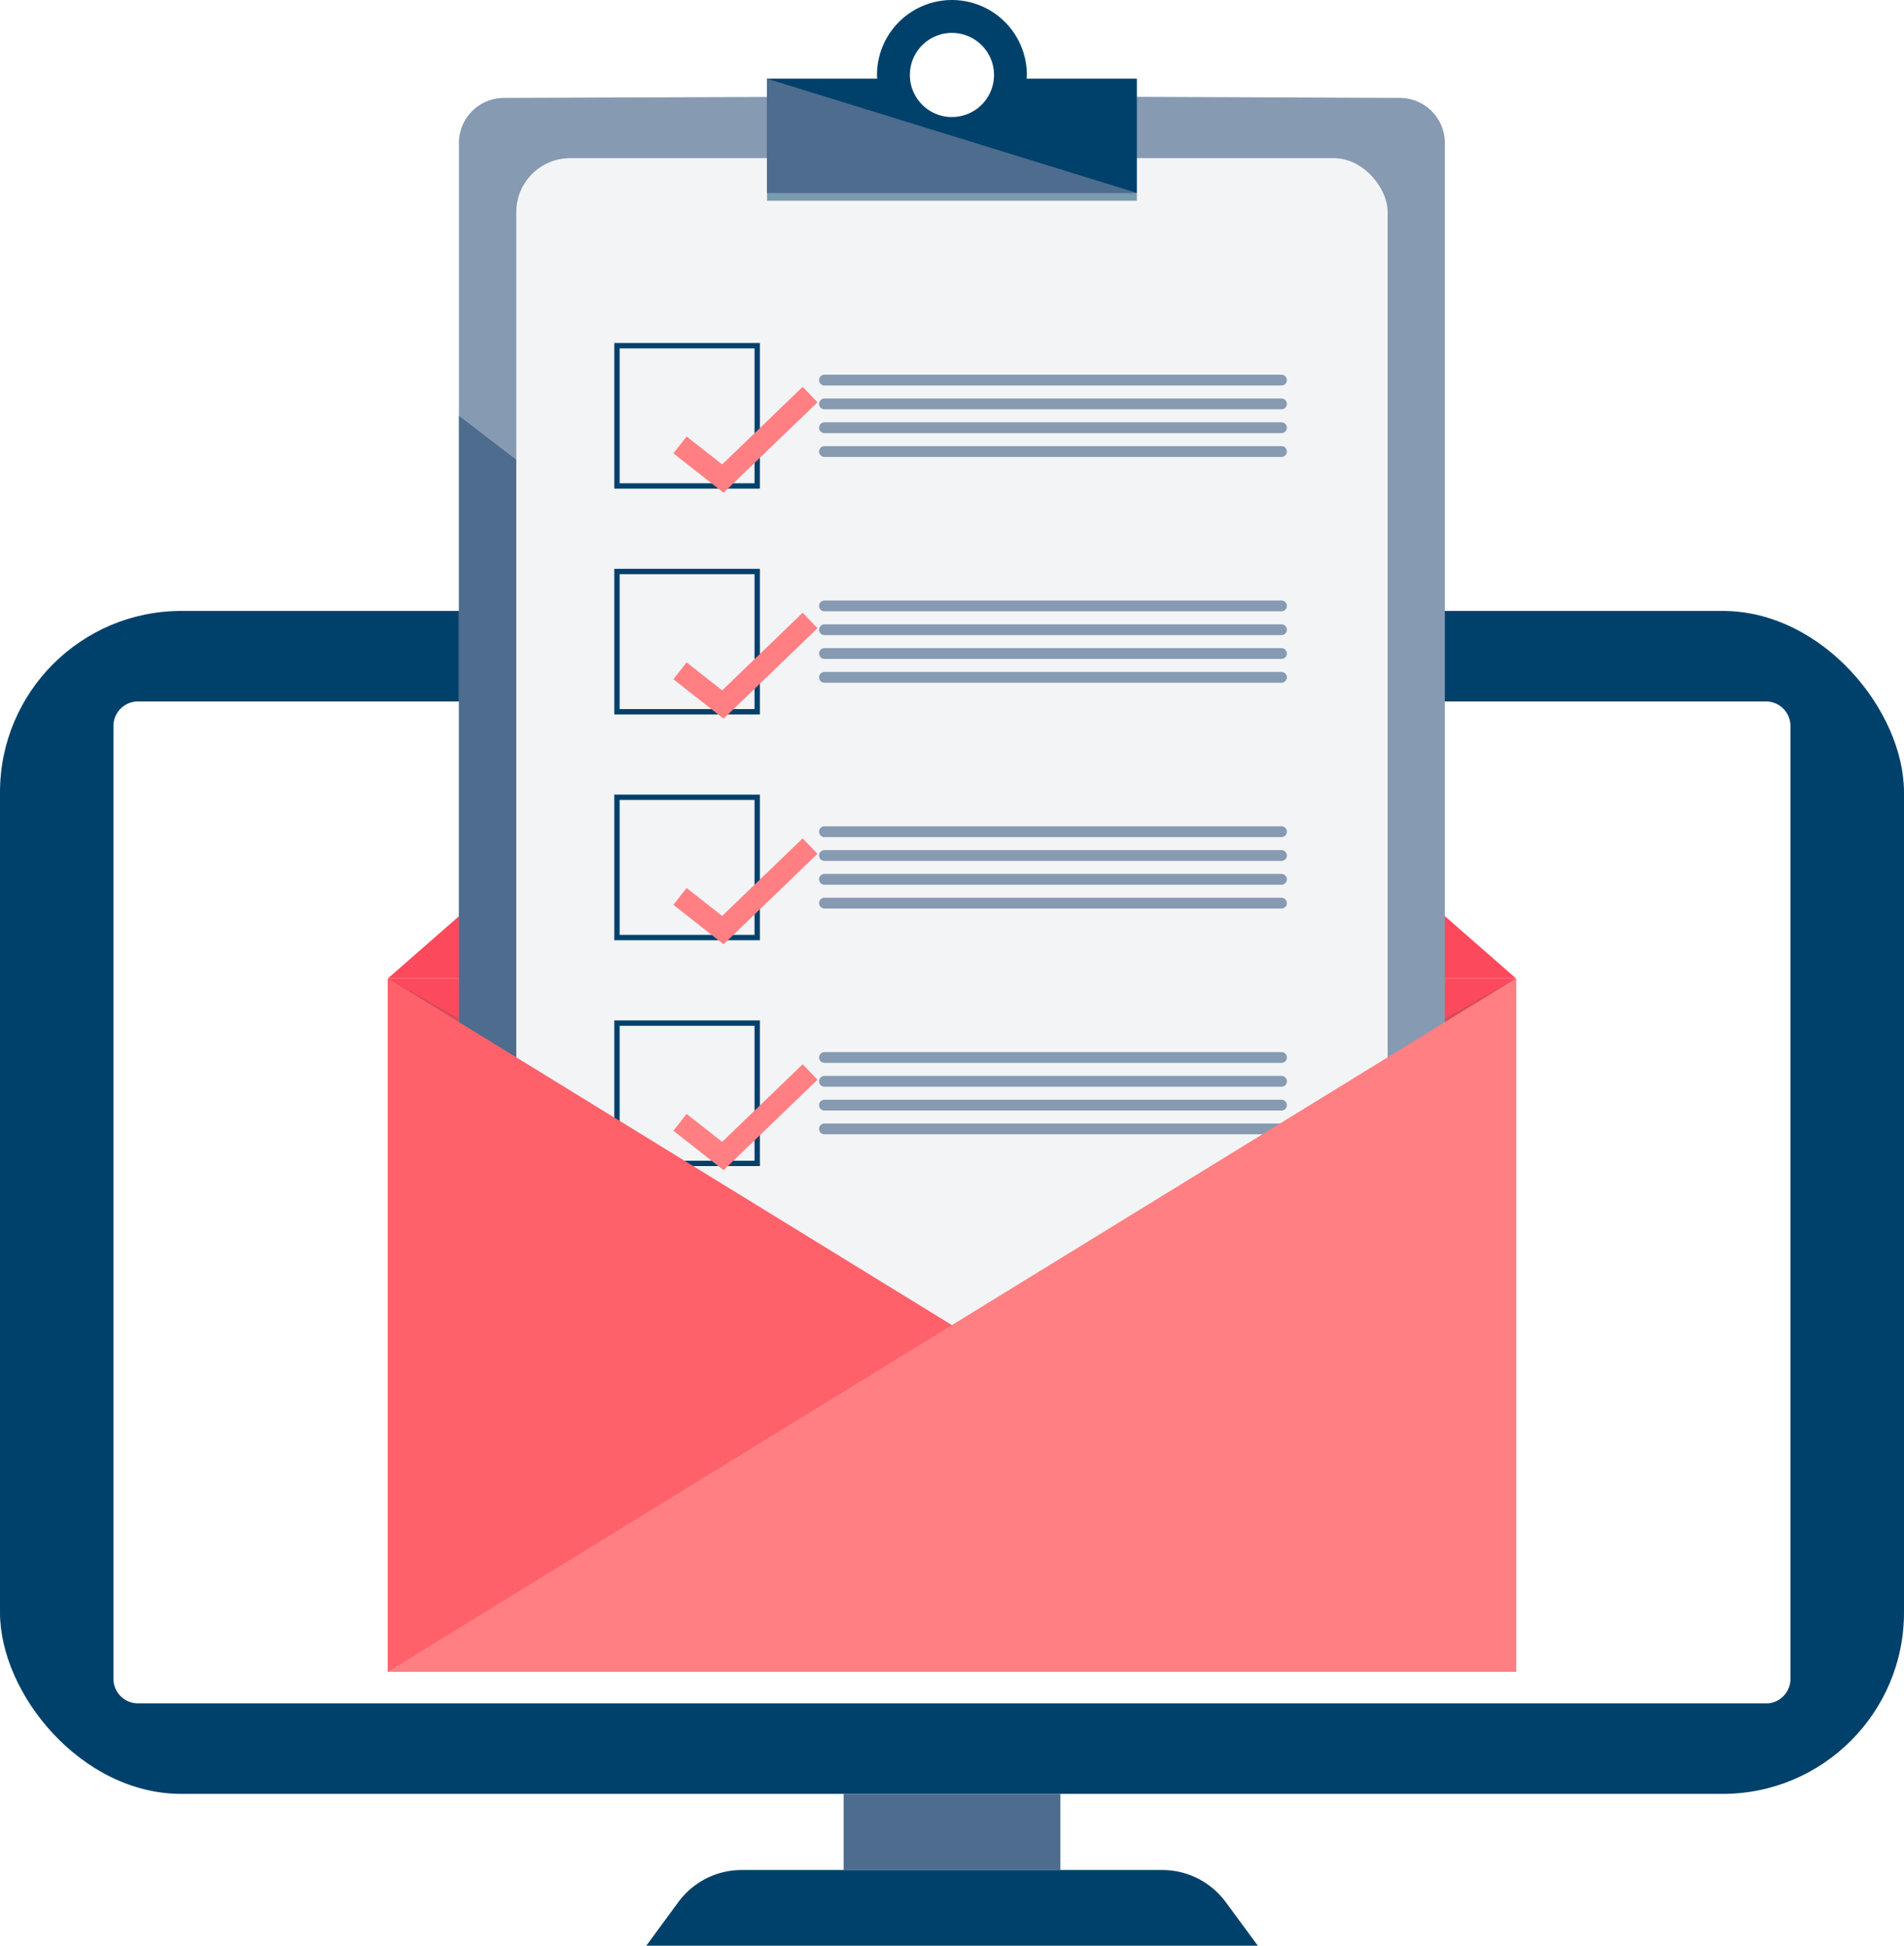 <svg xmlns="http://www.w3.org/2000/svg" xmlns:xlink="http://www.w3.org/1999/xlink" width="121.051" height="123.696" viewBox="0 0 121.051 123.696">
  <defs>
    <filter id="Path_5910" x="40.808" y="22.596" width="11.163" height="8.732" filterUnits="userSpaceOnUse">
      <feOffset dx="2" dy="2" input="SourceAlpha"/>
      <feGaussianBlur result="blur"/>
      <feFlood flood-color="#f3f4f6"/>
      <feComposite operator="in" in2="blur"/>
      <feComposite in="SourceGraphic"/>
    </filter>
    <filter id="Path_5916" x="40.808" y="36.951" width="11.163" height="8.732" filterUnits="userSpaceOnUse">
      <feOffset dx="2" dy="2" input="SourceAlpha"/>
      <feGaussianBlur result="blur-2"/>
      <feFlood flood-color="#f3f4f6"/>
      <feComposite operator="in" in2="blur-2"/>
      <feComposite in="SourceGraphic"/>
    </filter>
    <filter id="Path_5922" x="40.808" y="51.306" width="11.163" height="8.732" filterUnits="userSpaceOnUse">
      <feOffset dx="2" dy="2" input="SourceAlpha"/>
      <feGaussianBlur result="blur-3"/>
      <feFlood flood-color="#f3f4f6"/>
      <feComposite operator="in" in2="blur-3"/>
      <feComposite in="SourceGraphic"/>
    </filter>
    <filter id="Path_5928" x="40.808" y="65.661" width="11.163" height="8.732" filterUnits="userSpaceOnUse">
      <feOffset dx="2" dy="2" input="SourceAlpha"/>
      <feGaussianBlur result="blur-4"/>
      <feFlood flood-color="#f3f4f6"/>
      <feComposite operator="in" in2="blur-4"/>
      <feComposite in="SourceGraphic"/>
    </filter>
  </defs>
  <g id="Group_514" data-name="Group 514" transform="translate(-1674.783 218)">
    <rect id="Rectangle_108" data-name="Rectangle 108" width="121.051" height="75.205" rx="11.53" transform="translate(1674.783 -179.161)" fill="#00416b"/>
    <path id="Path_5901" data-name="Path 5901" d="M1791.443-91.967v60.52a1.565,1.565,0,0,1-1.41,1.587H1686.362a1.562,1.562,0,0,1-1.54-1.584V-91.967a1.562,1.562,0,0,1,1.536-1.587h103.547a1.559,1.559,0,0,1,1.537,1.581Z" transform="translate(-2.827 -79.852)" fill="#fff"/>
    <rect id="Rectangle_109" data-name="Rectangle 109" width="13.781" height="4.826" transform="translate(1728.418 -103.956)" fill="#4d6c8e"/>
    <path id="Path_5902" data-name="Path 5902" d="M1797.637,133.587a5,5,0,0,1,4.044-2.041h26.712a5.013,5.013,0,0,1,4.047,2.041l2.041,2.772H1795.6Z" transform="translate(-79.728 -230.663)" fill="#00416b"/>
    <rect id="Rectangle_110" data-name="Rectangle 110" width="71.723" height="44.078" transform="translate(1699.444 -155.798)" fill="#fd495c"/>
    <path id="Path_5903" data-name="Path 5903" d="M1783.151-127.374l-35.859,31.379h71.723Z" transform="translate(-47.848 -59.804)" fill="#fd495c"/>
    <path id="Path_5904" data-name="Path 5904" d="M1819.015-35.112l-35.863,22.035-35.86-22.035,33.16,18.706a5.891,5.891,0,0,0,5.4,0Z" transform="translate(-47.848 -120.686)" fill="#54565a" opacity="0.25"/>
    <g id="Group_513" data-name="Group 513" transform="translate(1703.964 -218)">
      <g id="Group_503" data-name="Group 503" transform="translate(0)">
        <path id="Path_5905" data-name="Path 5905" d="M1820.4-116.934h-56.962a2.86,2.86,0,0,1-2.86-2.86v-77.242a2.86,2.86,0,0,1,2.86-2.86l25.851-.1v1.7l6.122.34-.34-2.041,25.329.1a2.86,2.86,0,0,1,2.86,2.86v77.242A2.86,2.86,0,0,1,1820.4-116.934Z" transform="translate(-1760.582 206.122)" fill="#869ab2"/>
        <path id="Path_5906" data-name="Path 5906" d="M1760.582-140.272v59.891a2.86,2.86,0,0,0,2.86,2.86H1820.4a2.86,2.86,0,0,0,2.86-2.86V-92.2Z" transform="translate(-1760.582 166.708)" fill="#4d6c8e"/>
        <rect id="Rectangle_111" data-name="Rectangle 111" width="55.399" height="75.307" rx="3.437" transform="translate(3.642 10.053)" fill="#f3f4f6"/>
        <g id="Group_502" data-name="Group 502" transform="translate(19.586)">
          <path id="Path_5907" data-name="Path 5907" d="M1834.678-213c0-.078.011-.155.011-.235a4.763,4.763,0,0,0-4.764-4.764,4.764,4.764,0,0,0-4.764,4.764c0,.079.008.156.011.235h-7v7.262h23.51V-213Zm-4.752,2.441a2.675,2.675,0,0,1-2.675-2.675,2.675,2.675,0,0,1,2.675-2.675,2.675,2.675,0,0,1,2.675,2.675A2.675,2.675,0,0,1,1829.926-210.561Z" transform="translate(-1818.171 218)" fill="#00416b"/>
          <rect id="Rectangle_112" data-name="Rectangle 112" width="23.51" height="0.5" transform="translate(0 12.26)" fill="#00416b" opacity="0.5"/>
          <path id="Path_5908" data-name="Path 5908" d="M1818.171-203.3v7.262h23.51Z" transform="translate(-1818.171 208.302)" fill="#4d6c8e"/>
        </g>
      </g>
      <g id="Group_512" data-name="Group 512" transform="translate(9.873 21.807)">
        <g id="Group_505" data-name="Group 505">
          <path id="Path_5909" data-name="Path 5909" d="M1798.869-144.625h-9.257v-9.257h9.257Zm-8.917-.34h8.577v-8.577h-8.577Z" transform="translate(-1789.612 153.882)" fill="#00416b"/>
          <g transform="matrix(1, 0, 0, 1, -39.05, -21.81)" filter="url(#Path_5910)">
            <path id="Path_5910-2" data-name="Path 5910" d="M1797.961-144.832l-3.193-2.506.84-1.07,2.261,1.775,5.118-4.931.944.98Z" transform="translate(-1753.96 174.16)" fill="#ff7f82"/>
          </g>
          <g id="Group_504" data-name="Group 504" transform="translate(13.024 2.015)">
            <path id="Path_5911" data-name="Path 5911" d="M1857.3-147.272h-29.056a.343.343,0,0,1-.343-.343h0a.343.343,0,0,1,.343-.343H1857.3a.343.343,0,0,1,.343.343h0A.343.343,0,0,1,1857.3-147.272Z" transform="translate(-1827.905 147.958)" fill="#869ab2"/>
            <path id="Path_5912" data-name="Path 5912" d="M1857.3-142.821h-29.056a.343.343,0,0,1-.343-.343h0a.343.343,0,0,1,.343-.344H1857.3a.343.343,0,0,1,.343.344h0A.343.343,0,0,1,1857.3-142.821Z" transform="translate(-1827.905 145.021)" fill="#869ab2"/>
            <path id="Path_5913" data-name="Path 5913" d="M1857.3-138.371h-29.056a.343.343,0,0,1-.343-.343h0a.343.343,0,0,1,.343-.343H1857.3a.343.343,0,0,1,.343.343h0A.343.343,0,0,1,1857.3-138.371Z" transform="translate(-1827.905 142.084)" fill="#869ab2"/>
            <path id="Path_5914" data-name="Path 5914" d="M1857.3-133.92h-29.056a.343.343,0,0,1-.343-.343h0a.343.343,0,0,1,.343-.343H1857.3a.343.343,0,0,1,.343.343h0A.343.343,0,0,1,1857.3-133.92Z" transform="translate(-1827.905 139.147)" fill="#869ab2"/>
          </g>
        </g>
        <g id="Group_507" data-name="Group 507" transform="translate(0 14.355)">
          <path id="Path_5915" data-name="Path 5915" d="M1798.869-102.418h-9.257v-9.257h9.257Zm-8.917-.34h8.577v-8.577h-8.577Z" transform="translate(-1789.612 111.675)" fill="#00416b"/>
          <g transform="matrix(1, 0, 0, 1, -39.05, -36.16)" filter="url(#Path_5916)">
            <path id="Path_5916-2" data-name="Path 5916" d="M1797.961-102.624l-3.193-2.506.84-1.07,2.261,1.775,5.118-4.931.944.98Z" transform="translate(-1753.96 146.31)" fill="#ff7f82"/>
          </g>
          <g id="Group_506" data-name="Group 506" transform="translate(13.024 2.015)">
            <path id="Path_5917" data-name="Path 5917" d="M1857.3-105.065h-29.056a.343.343,0,0,1-.343-.343h0a.343.343,0,0,1,.343-.343H1857.3a.343.343,0,0,1,.343.343h0A.343.343,0,0,1,1857.3-105.065Z" transform="translate(-1827.905 105.751)" fill="#869ab2"/>
            <path id="Path_5918" data-name="Path 5918" d="M1857.3-100.614h-29.056a.343.343,0,0,1-.343-.343h0a.343.343,0,0,1,.343-.343H1857.3a.343.343,0,0,1,.343.343h0A.343.343,0,0,1,1857.3-100.614Z" transform="translate(-1827.905 102.814)" fill="#869ab2"/>
            <path id="Path_5919" data-name="Path 5919" d="M1857.3-96.163h-29.056a.343.343,0,0,1-.343-.344h0a.343.343,0,0,1,.343-.343H1857.3a.343.343,0,0,1,.343.343h0A.343.343,0,0,1,1857.3-96.163Z" transform="translate(-1827.905 99.877)" fill="#869ab2"/>
            <path id="Path_5920" data-name="Path 5920" d="M1857.3-91.713h-29.056a.343.343,0,0,1-.343-.343h0a.343.343,0,0,1,.343-.343H1857.3a.343.343,0,0,1,.343.343h0A.343.343,0,0,1,1857.3-91.713Z" transform="translate(-1827.905 96.94)" fill="#869ab2"/>
          </g>
        </g>
        <g id="Group_509" data-name="Group 509" transform="translate(0 28.71)">
          <path id="Path_5921" data-name="Path 5921" d="M1798.869-60.21h-9.257v-9.257h9.257Zm-8.917-.34h8.577v-8.577h-8.577Z" transform="translate(-1789.612 69.467)" fill="#00416b"/>
          <g transform="matrix(1, 0, 0, 1, -39.05, -50.52)" filter="url(#Path_5922)">
            <path id="Path_5922-2" data-name="Path 5922" d="M1797.961-60.417l-3.193-2.506.84-1.07,2.261,1.775,5.118-4.931.944.98Z" transform="translate(-1753.96 118.45)" fill="#ff7f82"/>
          </g>
          <g id="Group_508" data-name="Group 508" transform="translate(13.024 2.014)">
            <path id="Path_5923" data-name="Path 5923" d="M1857.3-62.858h-29.056a.343.343,0,0,1-.343-.343h0a.343.343,0,0,1,.343-.343H1857.3a.343.343,0,0,1,.343.343h0A.343.343,0,0,1,1857.3-62.858Z" transform="translate(-1827.905 63.544)" fill="#869ab2"/>
            <path id="Path_5924" data-name="Path 5924" d="M1857.3-58.407h-29.056a.343.343,0,0,1-.343-.343h0a.343.343,0,0,1,.343-.343H1857.3a.343.343,0,0,1,.343.343h0A.343.343,0,0,1,1857.3-58.407Z" transform="translate(-1827.905 60.607)" fill="#869ab2"/>
            <path id="Path_5925" data-name="Path 5925" d="M1857.3-53.956h-29.056a.343.343,0,0,1-.343-.343h0a.343.343,0,0,1,.343-.343H1857.3a.343.343,0,0,1,.343.343h0A.343.343,0,0,1,1857.3-53.956Z" transform="translate(-1827.905 57.67)" fill="#869ab2"/>
            <path id="Path_5926" data-name="Path 5926" d="M1857.3-49.506h-29.056a.343.343,0,0,1-.343-.343h0a.343.343,0,0,1,.343-.343H1857.3a.343.343,0,0,1,.343.343h0A.343.343,0,0,1,1857.3-49.506Z" transform="translate(-1827.905 54.733)" fill="#869ab2"/>
          </g>
        </g>
        <g id="Group_511" data-name="Group 511" transform="translate(0 43.065)">
          <path id="Path_5927" data-name="Path 5927" d="M1798.869-18h-9.257V-27.26h9.257Zm-8.917-.34h8.577V-26.92h-8.577Z" transform="translate(-1789.612 27.26)" fill="#00416b"/>
          <g transform="matrix(1, 0, 0, 1, -39.05, -64.87)" filter="url(#Path_5928)">
            <path id="Path_5928-2" data-name="Path 5928" d="M1797.961-18.21l-3.193-2.506.84-1.07,2.261,1.775,5.118-4.931.944.98Z" transform="translate(-1753.96 90.6)" fill="#ff7f82"/>
          </g>
          <g id="Group_510" data-name="Group 510" transform="translate(13.024 2.014)">
            <path id="Path_5929" data-name="Path 5929" d="M1857.3-20.65h-29.056a.343.343,0,0,1-.343-.343h0a.343.343,0,0,1,.343-.344H1857.3a.343.343,0,0,1,.343.344h0A.343.343,0,0,1,1857.3-20.65Z" transform="translate(-1827.905 21.337)" fill="#869ab2"/>
            <path id="Path_5930" data-name="Path 5930" d="M1857.3-16.2h-29.056a.343.343,0,0,1-.343-.343h0a.343.343,0,0,1,.343-.343H1857.3a.343.343,0,0,1,.343.343h0A.343.343,0,0,1,1857.3-16.2Z" transform="translate(-1827.905 18.4)" fill="#869ab2"/>
            <path id="Path_5931" data-name="Path 5931" d="M1857.3-11.749h-29.056a.343.343,0,0,1-.343-.343h0a.343.343,0,0,1,.343-.343H1857.3a.343.343,0,0,1,.343.343h0A.343.343,0,0,1,1857.3-11.749Z" transform="translate(-1827.905 15.463)" fill="#869ab2"/>
            <path id="Path_5932" data-name="Path 5932" d="M1857.3-7.3h-29.056a.343.343,0,0,1-.343-.343h0a.343.343,0,0,1,.343-.343H1857.3a.343.343,0,0,1,.343.343h0A.343.343,0,0,1,1857.3-7.3Z" transform="translate(-1827.905 12.525)" fill="#869ab2"/>
          </g>
        </g>
      </g>
    </g>
    <path id="Path_5933" data-name="Path 5933" d="M1747.292-35.112l35.859,22.039,35.863,22.039h-71.723Z" transform="translate(-47.848 -120.686)" fill="#ff616b"/>
    <path id="Path_5934" data-name="Path 5934" d="M1819.015-35.112l-35.863,22.039L1747.292,8.966h71.723Z" transform="translate(-47.848 -120.686)" fill="#ff7f82"/>
  </g>
</svg>

